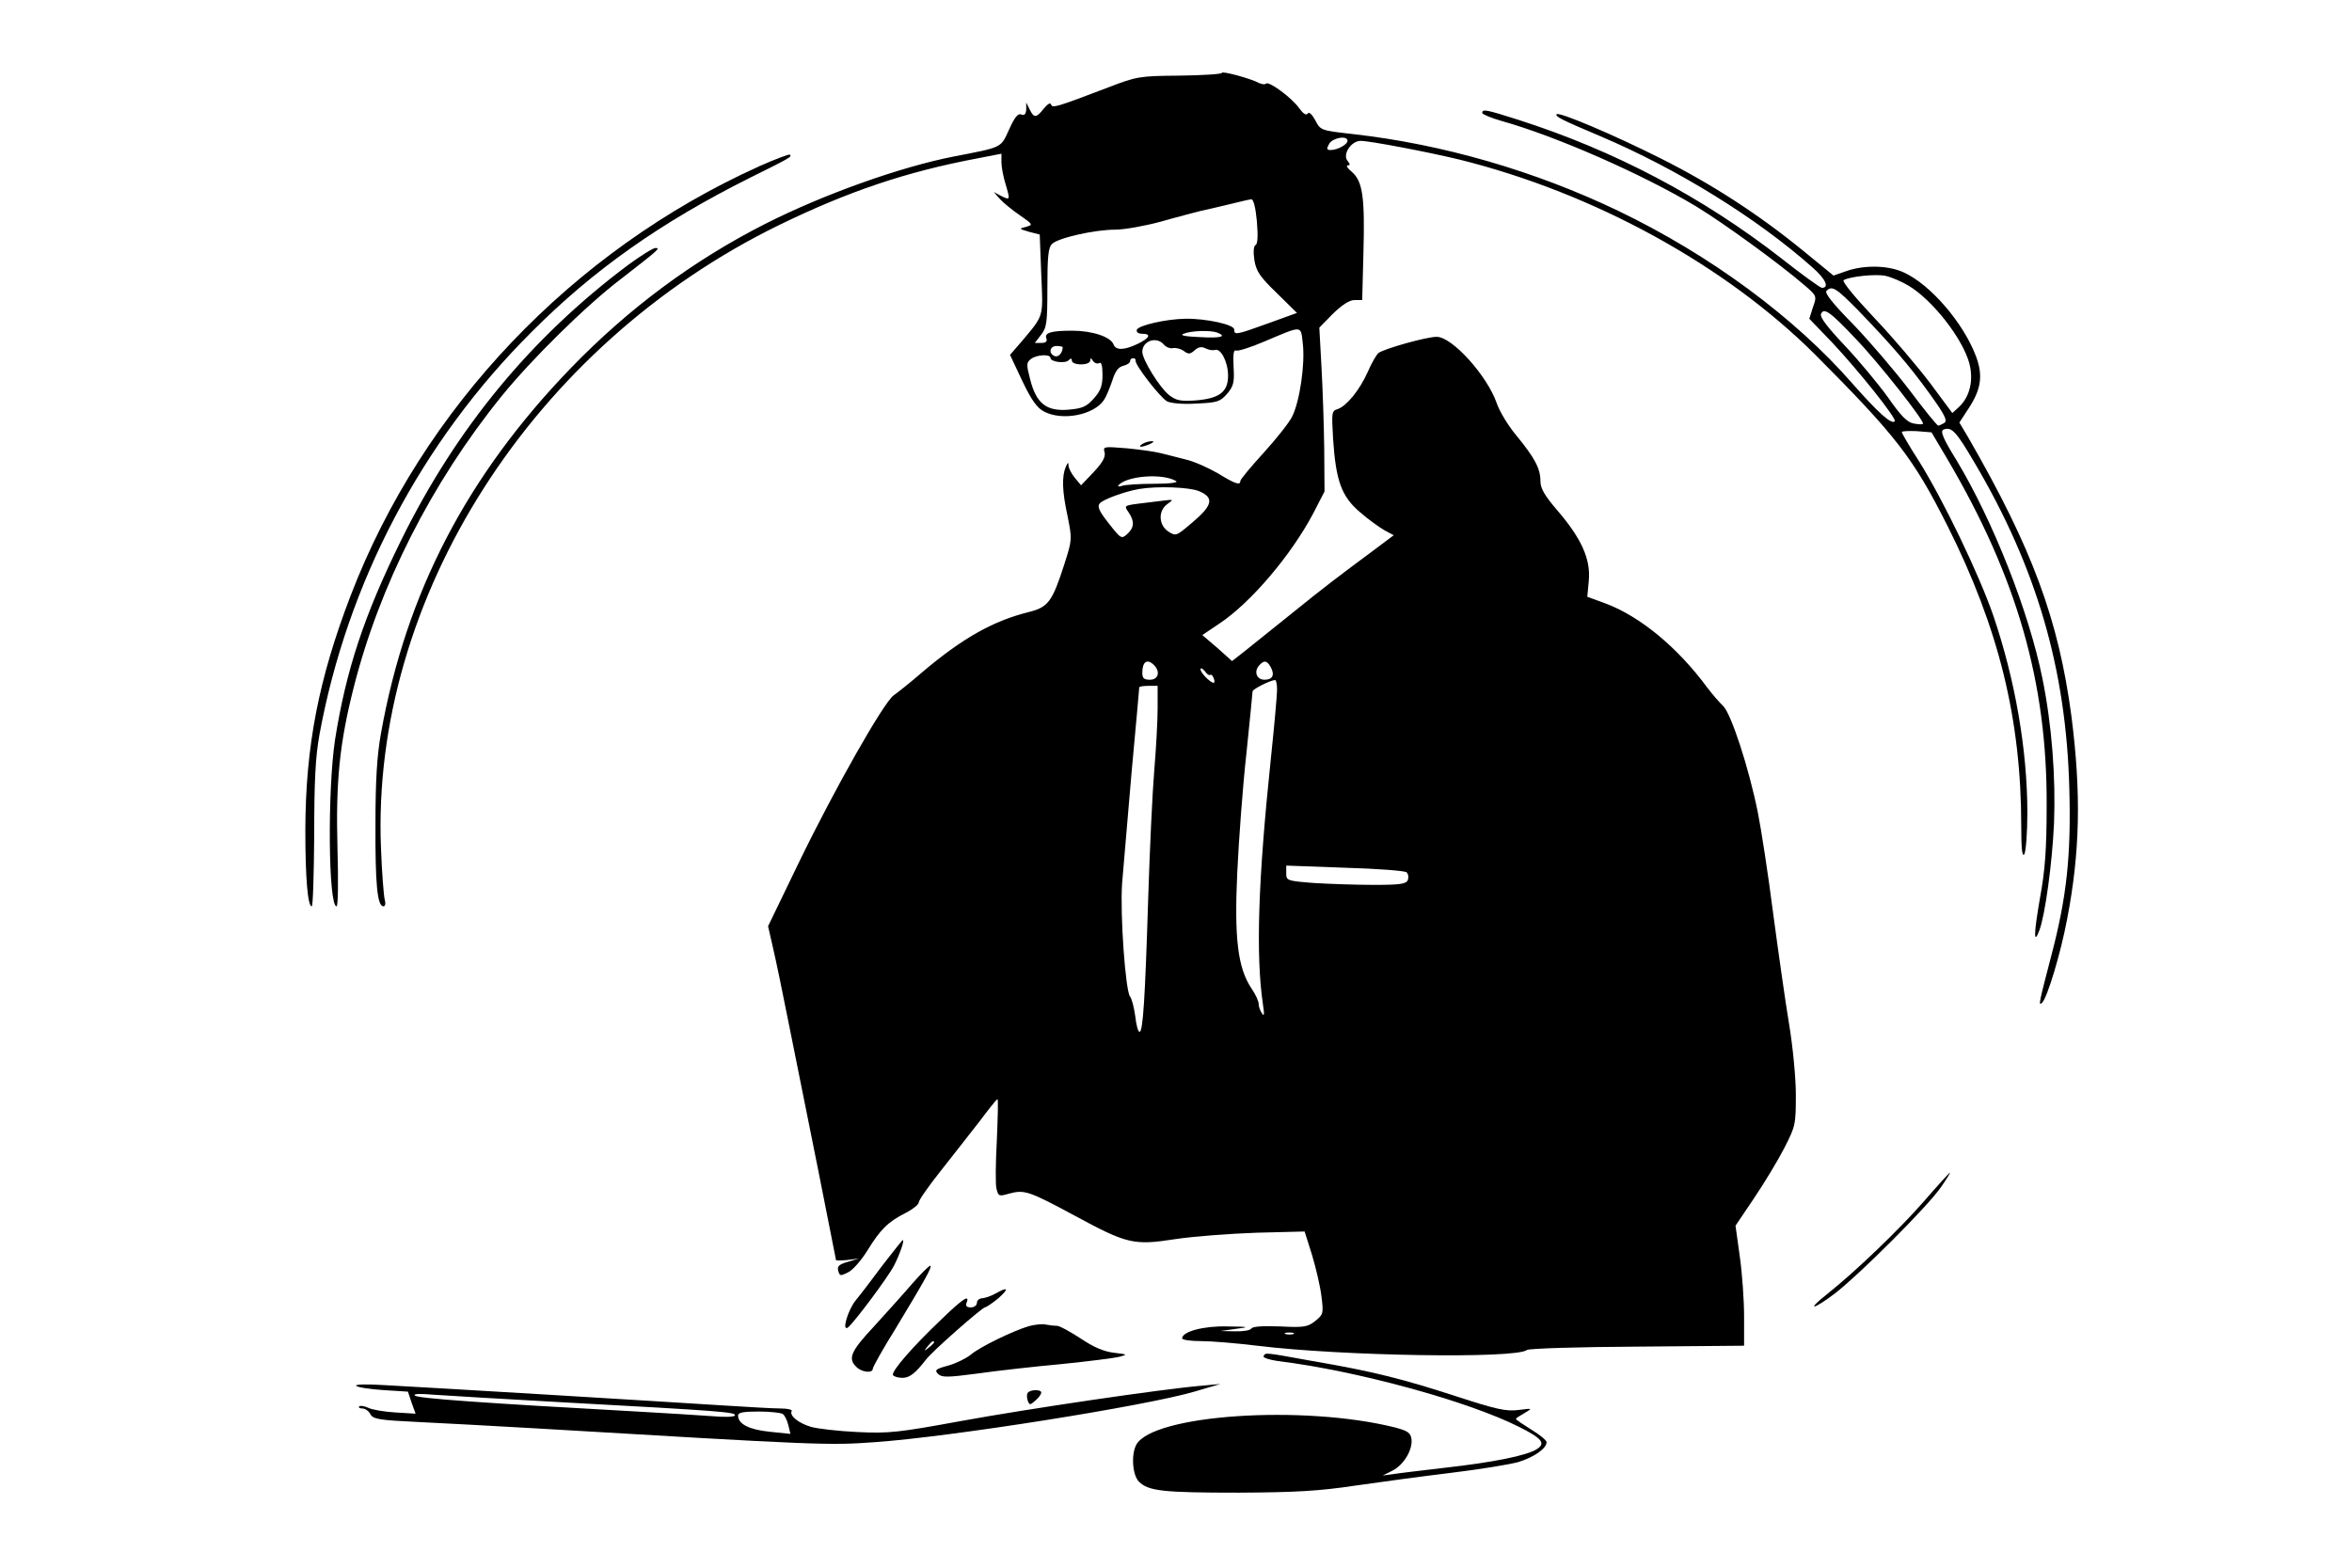 <?xml version="1.0" standalone="no"?>
<!DOCTYPE svg PUBLIC "-//W3C//DTD SVG 20010904//EN"
 "http://www.w3.org/TR/2001/REC-SVG-20010904/DTD/svg10.dtd">
<svg version="1.0" xmlns="http://www.w3.org/2000/svg"
 width="768pt" height="512pt" viewBox="0 0 768 512"
 preserveAspectRatio="xMidYMid meet">

<g transform="translate(0,512) scale(0.1,-0.1)"
fill="#000000" stroke="none">
<path d="M3990 4882 c0 -4 -62 -8 -138 -9 -132 -1 -141 -3 -232 -38 -173 -66
-184 -69 -188 -56 -2 7 -12 1 -24 -14 -24 -31 -32 -31 -46 -2 l-11 22 0 -22
c-1 -16 -6 -21 -16 -17 -11 5 -22 -9 -40 -49 -28 -61 -20 -57 -180 -88 -174
-34 -425 -123 -618 -221 -234 -119 -444 -275 -632 -469 -340 -352 -539 -734
-621 -1194 -13 -72 -18 -154 -18 -295 -1 -197 6 -270 26 -270 6 0 8 9 4 23 -3
12 -9 87 -12 167 -33 815 495 1642 1300 2035 226 110 415 174 649 218 l77 15
0 -28 c0 -15 6 -48 14 -73 15 -51 15 -52 -17 -36 l-22 12 20 -23 c11 -12 40
-36 65 -53 43 -30 44 -31 20 -38 -24 -6 -23 -6 10 -16 l35 -9 5 -130 c6 -142
10 -131 -63 -218 l-39 -45 40 -85 c30 -63 49 -89 71 -100 60 -32 164 -11 196
38 8 12 19 40 27 63 9 29 19 44 35 48 13 3 23 10 23 15 0 6 4 10 10 10 5 0 9
-3 8 -7 -4 -13 80 -121 103 -134 13 -6 52 -10 96 -7 68 3 77 6 100 32 21 25
24 37 21 88 -2 43 0 57 9 53 7 -2 48 11 90 29 128 54 120 55 127 -6 8 -66 -10
-190 -35 -239 -10 -20 -52 -73 -93 -118 -42 -46 -76 -87 -76 -92 0 -15 -16
-10 -73 25 -31 18 -78 39 -104 45 -26 7 -64 16 -83 21 -19 5 -70 12 -112 16
-74 6 -77 6 -71 -14 3 -15 -7 -33 -36 -64 l-41 -43 -20 24 c-11 13 -20 31 -21
40 0 12 -2 12 -9 -4 -13 -31 -12 -79 6 -161 15 -75 15 -77 -11 -158 -39 -121
-52 -139 -116 -155 -117 -29 -217 -86 -346 -195 -39 -34 -82 -68 -95 -77 -33
-24 -192 -304 -309 -545 l-101 -209 16 -70 c9 -38 32 -149 51 -245 52 -256
155 -773 155 -776 0 -1 17 -1 38 1 l37 5 -36 -11 c-29 -8 -36 -15 -32 -29 5
-18 7 -18 33 -5 16 8 44 41 63 72 42 68 67 93 125 122 23 12 42 27 42 34 0 7
32 53 71 102 40 50 96 123 127 162 30 40 56 73 59 73 3 0 1 -60 -2 -134 -4
-74 -5 -146 -1 -159 6 -24 8 -25 42 -15 49 13 64 8 211 -71 173 -94 195 -99
330 -78 59 9 179 18 265 21 l158 4 24 -76 c13 -43 27 -103 31 -136 7 -56 6
-59 -20 -80 -25 -20 -37 -22 -115 -18 -57 2 -90 0 -94 -7 -4 -6 -28 -10 -54
-9 l-47 1 50 7 c47 6 45 7 -28 8 -77 2 -147 -17 -147 -39 0 -5 28 -9 63 -9 34
0 116 -7 182 -15 276 -34 845 -43 881 -14 6 5 168 10 360 11 l349 3 0 95 c0
52 -6 140 -14 196 l-14 101 60 89 c33 49 78 123 99 164 37 72 38 78 38 175 0
55 -10 158 -22 230 -12 72 -35 234 -52 361 -16 126 -39 275 -50 330 -29 145
-87 322 -113 348 -12 11 -36 39 -52 60 -97 132 -220 233 -332 275 l-60 22 5
54 c6 69 -24 136 -101 226 -44 51 -57 74 -57 98 0 41 -19 76 -78 148 -27 32
-56 80 -65 107 -31 89 -145 216 -196 216 -33 0 -172 -39 -190 -53 -7 -6 -23
-34 -35 -62 -27 -60 -69 -111 -98 -121 -20 -6 -20 -11 -15 -98 9 -135 27 -187
87 -238 27 -24 64 -50 81 -60 l30 -16 -68 -51 c-117 -87 -152 -113 -267 -206
-61 -49 -130 -104 -152 -122 l-41 -32 -48 43 -49 42 55 37 c103 68 236 225
308 362 l36 70 -1 140 c-1 77 -5 197 -9 268 l-7 127 44 45 c30 29 54 45 70 45
l26 0 4 153 c5 181 -2 234 -37 265 -15 12 -21 22 -14 22 8 0 8 4 -1 15 -17 21
12 65 43 65 30 0 223 -37 322 -61 439 -109 868 -344 1162 -637 265 -266 320
-337 432 -559 168 -335 241 -632 241 -982 0 -72 3 -101 10 -91 5 8 10 69 10
135 0 206 -40 435 -111 644 -47 136 -164 379 -243 505 -31 48 -56 91 -56 95 0
3 22 4 48 3 l49 -4 51 -86 c228 -387 327 -732 325 -1132 0 -142 -5 -213 -22
-304 -20 -115 -21 -155 -2 -105 19 50 42 219 48 349 6 152 -7 323 -38 475 -44
218 -162 516 -281 713 -44 71 -53 94 -42 99 27 10 41 -5 102 -109 202 -342
299 -674 309 -1063 6 -218 -8 -352 -58 -543 -41 -158 -44 -169 -31 -157 17 16
61 162 82 274 42 218 46 410 14 661 -42 316 -127 547 -338 913 l-28 47 30 46
c41 62 48 108 24 171 -41 109 -149 234 -235 273 -51 24 -129 25 -187 5 l-43
-15 -99 81 c-143 117 -298 218 -466 302 -153 77 -330 152 -339 144 -6 -7 15
-18 143 -72 252 -107 512 -268 693 -429 43 -38 55 -66 30 -66 -5 0 -65 43
-132 96 -257 200 -544 352 -860 453 -104 33 -117 36 -117 22 0 -4 28 -16 63
-26 176 -49 461 -174 637 -280 90 -55 268 -184 354 -258 38 -33 39 -34 26 -70
l-12 -38 74 -77 c84 -89 213 -250 205 -258 -11 -11 -54 28 -137 122 -190 218
-466 421 -765 565 -273 131 -574 218 -866 251 -106 12 -107 12 -124 45 -11 20
-21 29 -25 22 -5 -7 -15 0 -28 18 -24 34 -99 89 -108 80 -4 -4 -14 -2 -23 2
-28 15 -121 40 -121 33z m410 -222 c0 -12 -33 -30 -55 -30 -13 0 -14 4 -5 20
11 20 60 29 60 10z m-296 -262 c4 -47 3 -74 -4 -78 -7 -4 -8 -23 -4 -50 6 -36
18 -54 73 -107 l66 -65 -94 -34 c-105 -38 -111 -39 -111 -20 0 16 -92 36 -159
35 -65 -1 -154 -22 -159 -36 -2 -8 5 -13 17 -13 32 0 25 -14 -14 -33 -44 -21
-71 -22 -79 -2 -9 25 -70 45 -135 45 -70 0 -92 -7 -84 -26 3 -9 -2 -14 -17
-14 l-21 0 20 26 c19 24 21 40 21 155 0 100 3 131 15 142 19 20 140 47 207 47
29 0 96 12 148 26 52 15 111 30 130 35 19 4 62 14 95 22 33 8 65 16 71 16 7 1
14 -28 18 -71z m2128 -211 c77 -46 175 -170 198 -252 15 -55 3 -109 -32 -143
l-23 -21 -72 97 c-40 53 -122 150 -183 214 -64 68 -106 119 -100 123 20 12
105 21 137 14 18 -4 52 -18 75 -32z m-166 -79 c109 -113 168 -181 235 -274 49
-68 59 -88 48 -95 -8 -5 -17 -9 -20 -9 -4 0 -46 52 -94 116 -48 63 -131 160
-184 215 -65 66 -94 102 -87 109 18 18 31 10 102 -62z m-6 -95 c75 -78 226
-270 219 -277 -2 -3 -16 -2 -31 1 -21 4 -42 26 -83 85 -31 43 -94 119 -140
168 -56 59 -83 94 -79 104 9 23 30 8 114 -81z m-2086 21 c34 -13 13 -19 -56
-15 -50 2 -67 6 -53 11 24 10 87 12 109 4z m-173 -40 c7 -8 20 -13 29 -11 9 2
25 -2 35 -9 16 -12 21 -11 36 2 12 11 23 13 36 6 10 -5 23 -7 30 -5 19 7 43
-39 43 -84 0 -54 -29 -75 -109 -81 -46 -3 -61 0 -84 18 -30 24 -87 115 -87
141 0 36 47 52 71 23z m-331 -8 c0 -18 -14 -34 -26 -29 -21 8 -17 33 6 33 11
0 20 -2 20 -4z m-40 -35 c0 -13 48 -19 59 -8 8 8 11 7 11 -1 0 -7 13 -12 30
-12 17 0 30 5 30 13 0 9 3 8 9 -2 5 -7 14 -10 20 -7 7 5 11 -7 11 -38 0 -36
-6 -52 -28 -77 -24 -27 -37 -33 -83 -37 -72 -6 -105 20 -125 98 -13 50 -13 56
3 68 19 14 63 16 63 3z m410 -402 c9 -5 -18 -9 -72 -9 -47 0 -95 -3 -105 -7
-10 -3 -15 -2 -10 3 28 30 143 39 187 13z m75 -33 c50 -21 45 -46 -20 -101
-54 -46 -55 -47 -80 -31 -32 21 -34 68 -3 90 21 15 20 15 -13 11 -19 -2 -55
-7 -82 -10 -46 -6 -47 -7 -32 -28 20 -29 19 -50 -4 -71 -19 -17 -21 -16 -60
34 -32 40 -39 56 -30 66 11 13 82 39 129 47 60 10 163 6 195 -7z m-147 -568
c22 -22 14 -48 -13 -48 -20 0 -25 5 -25 23 0 36 16 47 38 25z m382 -8 c13 -25
5 -40 -21 -40 -25 0 -35 25 -19 45 17 20 27 19 40 -5z m-198 -24 c3 2 8 -2 11
-11 4 -8 3 -15 0 -15 -11 0 -43 33 -43 44 0 6 7 3 14 -6 7 -10 15 -15 18 -12z
m218 -48 c0 -18 -9 -118 -20 -223 -42 -400 -50 -645 -26 -806 5 -32 4 -40 -3
-29 -6 8 -11 22 -11 31 0 9 -10 31 -23 50 -45 67 -57 162 -47 379 5 107 18
283 30 390 11 107 20 198 20 202 0 7 55 35 73 37 4 1 7 -14 7 -31z m-390 -62
c0 -40 -5 -131 -11 -202 -6 -71 -15 -262 -20 -424 -10 -324 -17 -430 -28 -430
-5 0 -11 23 -14 51 -4 28 -11 57 -17 64 -15 19 -33 268 -26 370 4 50 18 213
31 363 14 150 25 275 25 277 0 3 14 5 30 5 l30 0 0 -74z m813 -535 c6 -6 7
-17 4 -25 -5 -13 -25 -16 -110 -16 -57 0 -145 3 -195 6 -90 7 -92 8 -92 32 l0
25 192 -7 c106 -3 196 -10 201 -15z m-370 -1508 c-7 -2 -19 -2 -25 0 -7 3 -2
5 12 5 14 0 19 -2 13 -5z"/>
<path d="M2479 4577 c-611 -276 -1098 -788 -1334 -1402 -105 -274 -147 -492
-148 -765 0 -160 8 -250 21 -250 4 0 7 105 8 233 0 175 4 255 17 327 91 496
333 957 692 1315 203 204 423 359 715 505 135 67 136 68 129 75 -3 2 -48 -15
-100 -38z"/>
<path d="M2050 4254 c-316 -237 -559 -531 -740 -898 -122 -248 -180 -425 -216
-652 -25 -167 -22 -544 5 -544 5 0 6 84 3 188 -6 222 7 345 53 527 84 332 254
668 482 950 97 120 276 297 392 385 125 97 128 100 111 100 -8 0 -49 -26 -90
-56z"/>
<path d="M3730 3670 c-18 -12 -2 -12 25 0 13 6 15 9 5 9 -8 0 -22 -4 -30 -9z"/>
<path d="M6280 1194 c-78 -89 -220 -226 -317 -303 -67 -53 -42 -49 29 5 78 60
302 283 346 347 18 26 31 47 29 47 -2 0 -41 -43 -87 -96z"/>
<path d="M2882 988 c-34 -46 -73 -97 -88 -115 -25 -31 -46 -101 -26 -89 16 10
133 166 152 204 19 38 34 82 28 82 -2 0 -31 -37 -66 -82z"/>
<path d="M2979 928 c-30 -35 -87 -98 -126 -141 -75 -80 -85 -104 -57 -131 17
-18 54 -22 54 -6 0 5 32 63 72 127 99 164 121 203 116 209 -3 2 -29 -24 -59
-58z"/>
<path d="M3250 895 c-14 -8 -33 -14 -42 -15 -10 0 -18 -7 -18 -15 0 -8 -9 -15
-20 -15 -13 0 -18 5 -14 15 12 29 -12 14 -81 -53 -95 -90 -166 -172 -159 -183
3 -5 17 -9 31 -9 23 0 42 15 77 60 18 25 183 170 192 170 5 1 25 14 44 30 36
32 32 39 -10 15z m-200 -159 c0 -2 -8 -10 -17 -17 -16 -13 -17 -12 -4 4 13 16
21 21 21 13z"/>
<path d="M3360 789 c-51 -15 -161 -68 -191 -94 -15 -12 -48 -28 -73 -35 -41
-11 -45 -15 -33 -27 12 -12 30 -12 128 1 63 9 187 23 275 31 89 9 175 20 190
24 27 7 25 8 -19 13 -33 4 -66 18 -109 47 -34 22 -68 41 -77 41 -9 0 -25 2
-36 4 -11 3 -36 0 -55 -5z"/>
<path d="M4126 691 c-3 -5 18 -12 46 -16 260 -32 621 -131 788 -215 76 -38 88
-54 58 -73 -33 -21 -142 -43 -303 -61 -77 -9 -153 -18 -170 -21 l-30 -4 32 16
c37 19 66 68 62 103 -3 21 -13 27 -54 38 -300 75 -792 42 -845 -57 -17 -33
-12 -99 9 -120 31 -31 79 -36 326 -36 184 1 260 5 380 23 83 12 224 31 315 42
91 11 189 27 218 35 51 16 92 44 92 65 0 6 -22 24 -50 41 -27 17 -50 32 -50
35 0 2 12 10 28 19 27 16 27 16 -20 10 -40 -5 -72 2 -201 44 -175 57 -273 82
-472 116 -160 29 -152 28 -159 16z"/>
<path d="M1163 594 c5 -5 45 -11 89 -14 l80 -5 12 -36 13 -36 -66 4 c-36 2
-76 9 -88 15 -13 6 -26 8 -30 5 -3 -4 1 -7 10 -7 9 0 21 -8 26 -18 9 -17 28
-20 153 -26 79 -4 253 -13 388 -21 929 -55 956 -56 1107 -45 245 17 883 118
1043 165 l85 25 -65 -6 c-128 -11 -563 -75 -782 -115 -203 -37 -233 -41 -338
-36 -63 3 -132 11 -152 17 -41 12 -71 37 -63 51 4 5 -13 9 -37 9 -24 0 -108 5
-188 10 -80 5 -336 21 -570 35 -234 14 -472 28 -530 31 -61 4 -102 3 -97 -2z
m677 -54 c516 -28 560 -32 560 -42 0 -6 -32 -7 -77 -3 -43 3 -152 10 -243 15
-507 28 -716 43 -725 52 -7 6 14 7 60 3 39 -3 230 -14 425 -25z m716 -38 c6
-4 14 -20 18 -36 l7 -29 -68 7 c-67 7 -103 25 -103 53 0 10 18 13 68 13 37 0
72 -4 78 -8z"/>
<path d="M3356 571 c-4 -5 -3 -17 0 -26 6 -15 8 -14 25 1 11 9 19 21 19 26 0
11 -37 10 -44 -1z"/>
</g>
</svg>
